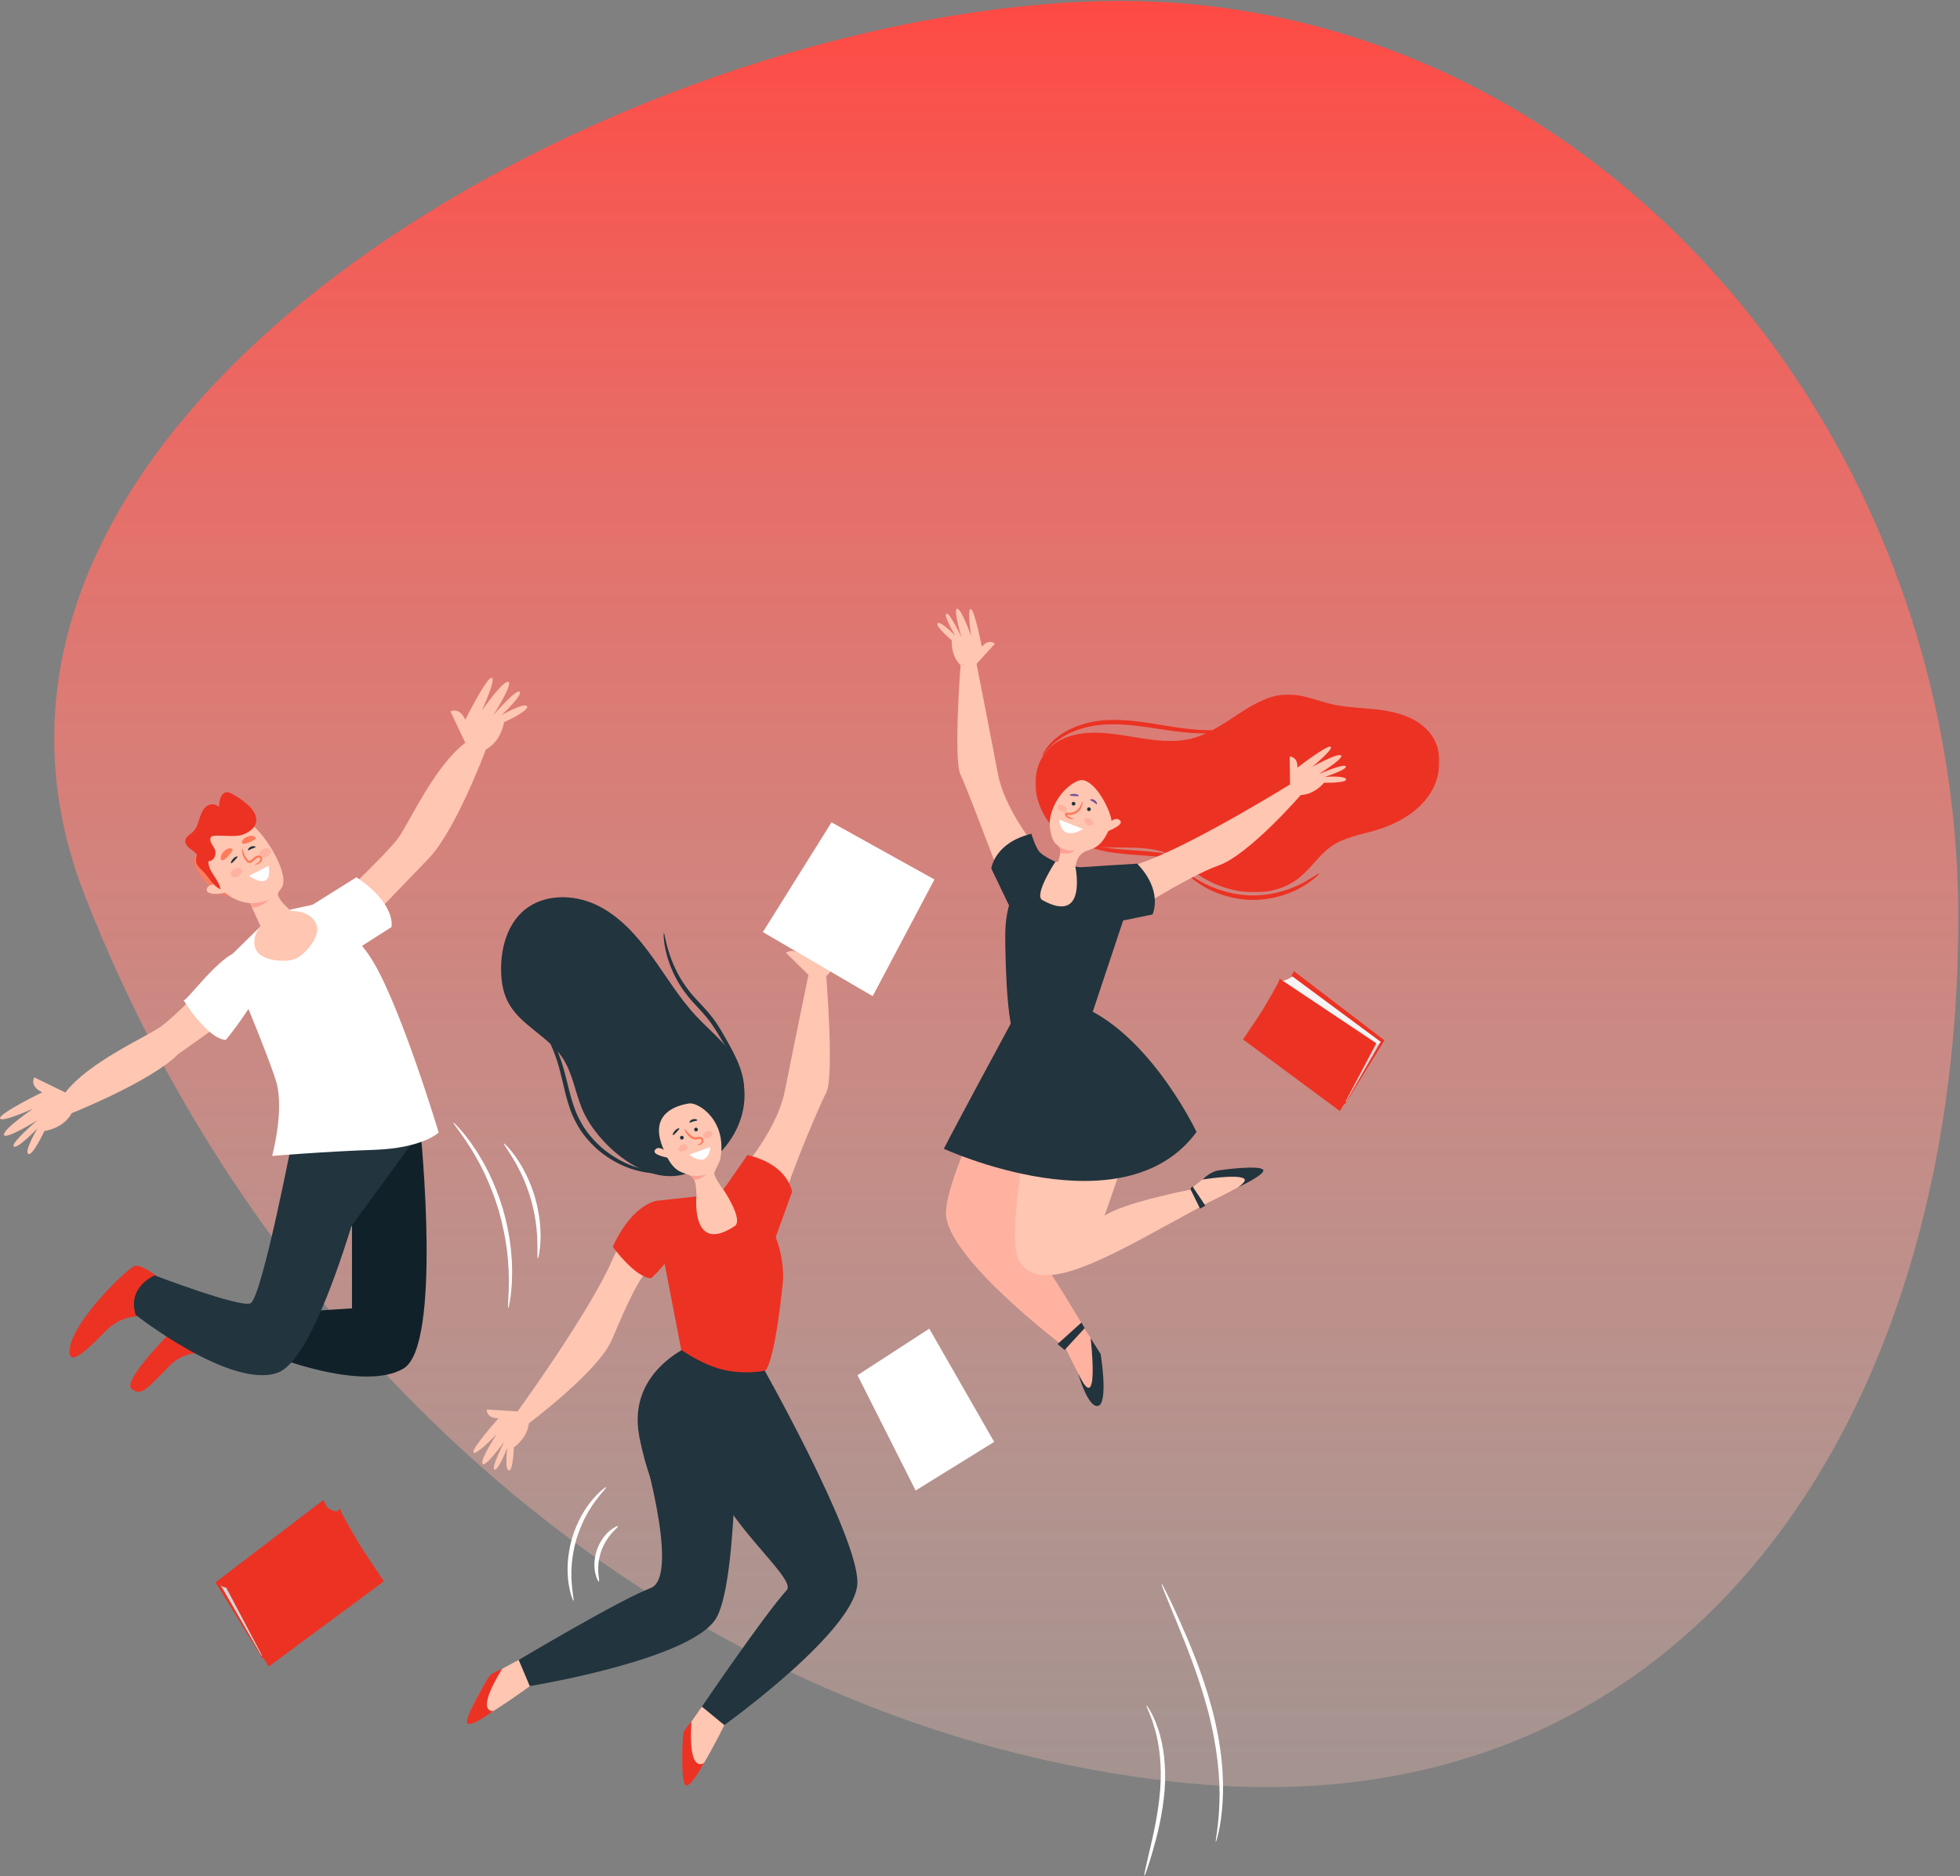 <?xml version="1.0" encoding="UTF-8"?>
<svg width="982px" height="940px" viewBox="0 0 982 940" version="1.1" xmlns="http://www.w3.org/2000/svg" xmlns:xlink="http://www.w3.org/1999/xlink">
    <rect x="0" y="0" width="982" height="940" fill="#808080" stroke="none"/>
    <title>Image</title>
    <defs>
        <linearGradient x1="49.326%" y1="0%" x2="49.326%" y2="136.984%" id="linearGradient-1">
            <stop stop-color="#FF4842" offset="0%"></stop>
            <stop stop-color="#FFF4E5" stop-opacity="0" offset="100%"></stop>
        </linearGradient>
        <polygon id="path-2" points="0 0 202.459 0 202.459 99.181 0 99.181"></polygon>
    </defs>
    <g id="♦️---Myaloha-Class" stroke="none" stroke-width="1" fill="none" fill-rule="evenodd">
        <g id="Homepage" transform="translate(-741, 166)">
            <g id="02-Header" transform="translate(0, -165.535)">
                <g id="Image" transform="translate(741, 0)">
                    <path d="M414.579,892.863 C666.376,867.254 874.787,682.719 966.107,447.5 C1057.427,212.281 713.605,11.91 465.966,0.43 C218.327,-11.05 27.162,209.031 27.162,459.707 C27.162,710.382 162.783,918.472 414.579,892.863 Z" id="Oval" fill="url(#linearGradient-1)" transform="translate(504.162, 447.5) scale(-1, 1) translate(-504.162, -447.5) "></path>
                    <g id="image" transform="translate(0, 304.536)">
                        <path d="M574.418,549.536 C574.538,549.466 575.287,550.455 576.394,552.402 C577.507,554.342 578.89,557.289 580.176,561.091 C582.812,568.671 584.467,579.86 583.486,592.062 C582.513,604.262 579.692,614.972 577.516,622.595 C575.29,630.221 573.652,634.851 573.369,634.773 C573.057,634.687 574.163,629.897 575.99,622.196 C577.77,614.496 580.309,603.843 581.261,591.893 C582.217,579.946 580.857,569.072 578.669,561.554 C576.545,553.999 574.067,549.718 574.418,549.536" id="Fill-1" fill="#FFFFFF"></path>
                        <path d="M581.936,488.475 C582.076,488.413 582.982,490.071 584.494,493.128 C586.004,496.186 588.127,500.641 590.637,506.201 C595.618,517.32 602.321,532.884 607.183,550.954 C609.573,559.993 611.202,568.781 612.027,576.85 C612.858,584.918 612.943,592.249 612.527,598.367 C612.124,604.489 611.351,609.4 610.607,612.74 C609.872,616.087 609.289,617.889 609.157,617.86 C608.745,617.78 610.565,610.413 610.952,598.294 C611.432,586.199 609.844,569.396 605.026,551.529 C600.22,533.655 593.791,518.083 589.189,506.826 C586.871,501.193 584.997,496.634 583.7,493.482 C582.433,490.318 581.795,488.538 581.936,488.475" id="Fill-3" fill="#FFFFFF"></path>
                        <path d="M303.694,440.142 C303.952,440.42 301.422,442.833 298.139,447.312 C297.324,448.437 296.439,449.668 295.61,451.074 C294.704,452.429 293.917,453.982 293.04,455.587 C291.409,458.857 289.862,462.573 288.668,466.62 C287.527,470.68 286.861,474.65 286.502,478.287 C286.393,480.111 286.234,481.846 286.28,483.473 C286.234,485.105 286.328,486.62 286.419,488.007 C286.817,493.545 287.678,496.934 287.311,497.033 C287.088,497.109 285.672,493.836 284.851,488.167 C284.654,486.752 284.466,485.196 284.43,483.512 C284.303,481.83 284.394,480.031 284.451,478.136 C284.708,474.36 285.338,470.218 286.525,466.003 C287.762,461.8 289.43,457.959 291.224,454.624 C292.182,452.987 293.061,451.415 294.064,450.06 C294.988,448.652 295.977,447.434 296.896,446.34 C300.607,441.977 303.548,439.96 303.694,440.142" id="Fill-5" fill="#FFFFFF"></path>
                        <path d="M309.632,459.691 C309.819,459.99 308.409,461.068 306.568,463.13 C305.636,464.148 304.653,465.468 303.687,466.998 C302.762,468.553 301.875,470.338 301.178,472.306 C300.513,474.283 300.111,476.235 299.882,478.032 C299.699,479.831 299.658,481.475 299.766,482.853 C299.944,485.61 300.391,487.33 300.058,487.45 C299.819,487.55 298.816,485.977 298.202,483.063 C297.882,481.609 297.75,479.83 297.833,477.859 C297.963,475.894 298.34,473.739 299.069,471.578 C299.827,469.427 300.86,467.5 301.969,465.871 C303.117,464.267 304.319,462.948 305.465,462.002 C307.745,460.083 309.506,459.462 309.632,459.691" id="Fill-7" fill="#FFFFFF"></path>
                        <path d="M227.198,257.507 C227.314,257.407 228.312,258.389 230.026,260.263 C230.896,261.19 231.924,262.357 233.012,263.797 C234.111,265.225 235.433,266.809 236.674,268.714 C237.313,269.654 237.986,270.638 238.684,271.664 C239.376,272.697 240.003,273.827 240.701,274.968 C242.13,277.235 243.411,279.794 244.804,282.463 C247.435,287.878 249.95,294.024 251.954,300.686 C253.893,307.367 255.124,313.895 255.86,319.868 C256.141,322.867 256.456,325.712 256.488,328.389 C256.522,329.727 256.61,331.016 256.59,332.26 C256.563,333.501 256.534,334.691 256.508,335.827 C256.501,338.104 256.253,340.15 256.107,341.947 C255.975,343.746 255.748,345.284 255.52,346.534 C255.101,349.039 254.798,350.406 254.645,350.385 C254.252,350.333 254.993,344.782 254.931,335.811 C254.91,334.689 254.89,333.517 254.869,332.293 C254.843,331.07 254.713,329.8 254.64,328.487 C254.53,325.855 254.15,323.064 253.82,320.123 C252.984,314.266 251.717,307.877 249.814,301.319 C247.846,294.781 245.438,288.727 242.955,283.356 C241.635,280.71 240.435,278.161 239.098,275.891 C238.444,274.748 237.862,273.613 237.221,272.572 C236.573,271.534 235.953,270.537 235.36,269.586 C230.535,262.021 226.895,257.765 227.198,257.507" id="Fill-9" fill="#FFFFFF"></path>
                        <path d="M252.463,267.959 C252.653,267.79 255.215,270.187 258.474,274.806 C260.114,277.105 261.842,280.003 263.525,283.345 C265.158,286.709 266.717,290.53 267.961,294.67 C269.168,298.822 269.934,302.878 270.392,306.59 C270.795,310.309 270.92,313.68 270.791,316.502 C270.566,322.149 269.716,325.554 269.466,325.516 C269.107,325.471 269.395,322.024 269.213,316.501 C269.14,313.74 268.856,310.462 268.354,306.858 C267.797,303.259 266.992,299.337 265.822,295.303 C264.613,291.282 263.156,287.55 261.669,284.228 C260.131,280.927 258.588,278.023 257.149,275.663 C254.299,270.929 252.187,268.191 252.463,267.959" id="Fill-11" fill="#FFFFFF"></path>
                        <polygon id="Fill-13" fill="#EC3223" points="163.996 450.505 162.054 446.54 107.985 487.847 131.573 526.055 185.395 480.681"></polygon>
                        <polygon id="Fill-15" fill="#D7D4D4" points="110.251 488.73 130.973 524.561 132.298 523.97 113.845 490.467"></polygon>
                        <path d="M162.928,449.72 L110.251,488.729 C110.251,488.729 110.472,489.567 111.779,490.083 C113.088,490.6 113.845,490.468 113.845,490.468 L169.225,452.57 C169.225,452.57 166.033,451.828 164.875,450.964 C163.715,450.097 162.928,449.72 162.928,449.72" id="Fill-17" fill="#EC3223"></path>
                        <path d="M112.855,489.592 L131.603,525.118 L134.623,530.038 L192.349,487.321 C192.349,487.321 186.269,478.248 182.619,472.769 C178.968,467.291 171.802,454.371 171.412,453.543 C171.021,452.715 170.579,451.041 170.579,451.041 L112.855,489.592 Z" id="Fill-19" fill="#EC3223"></path>
                        <polygon id="Fill-21" fill="#EC3223" points="646.611 184.891 648.242 181.561 693.645 216.248 673.837 248.333 628.642 210.23"></polygon>
                        <polygon id="Fill-23" fill="#D7D4D4" points="691.743 216.989 674.343 247.077 673.229 246.582 688.726 218.449"></polygon>
                        <path d="M647.509,184.231 L691.743,216.988 C691.743,216.988 691.556,217.692 690.46,218.125 C689.361,218.559 688.724,218.448 688.724,218.448 L642.22,186.624 C642.22,186.624 644.901,186.002 645.874,185.275 C646.846,184.547 647.509,184.231 647.509,184.231" id="Fill-25" fill="#F5F3F3"></path>
                        <path d="M689.556,217.713 L673.814,247.546 L671.278,251.677 L622.802,215.805 C622.802,215.805 627.909,208.185 630.973,203.585 C634.04,198.985 640.057,188.136 640.383,187.441 C640.711,186.748 641.083,185.341 641.083,185.341 L689.556,217.713 Z" id="Fill-27" fill="#EC3223"></path>
                        <path d="M99.444,122.46 C99.444,122.46 96.016,124.832 97.73,128.788 C99.444,132.743 106.96,144.476 117.112,144.079 C117.528,144.065 104.323,122.46 104.323,122.46 L99.444,122.46 Z" id="Fill-29" fill="#FF7B5B"></path>
                        <path d="M83.914,338.756 C83.914,338.756 71.218,327.417 67.154,329.448 C62.188,331.93 33.765,359.775 34.876,372.893 C35.332,378.266 41.587,373.662 52.734,362.102 C63.883,350.543 77.922,355.497 77.922,355.497 L83.914,338.756 Z" id="Fill-31" fill="#EC3223"></path>
                        <path d="M114.759,357.881 L99.432,348.687 C99.432,348.687 59.706,385.927 65.912,390.892 C70.62,394.657 73.387,391.28 84.535,379.719 C95.681,368.162 109.804,374.808 109.804,374.808 L114.759,357.881 Z" id="Fill-33" fill="#EC3223"></path>
                        <polygon id="Fill-35" fill="#F3A683" points="208.379 235.366 211.254 276.172 147.455 259.554"></polygon>
                        <path d="M147.455,260.958 C147.455,260.958 203.261,264.475 210.692,261.995 C210.692,261.995 221.598,369.121 202.192,380.678 C182.786,392.239 139.237,375.312 139.237,375.312 L150.995,352.194 L176.347,350.543 L176.347,309.261 L174.528,309.673 L147.455,260.958 Z" id="Fill-37" fill="#112129"></path>
                        <path d="M77.501,334.03 C77.501,334.03 63.464,339.81 68.006,353.847 C68.006,353.847 115.922,391.414 139.237,382.743 C152.3,377.887 166.332,340.831 176.148,309.173 L210.693,261.995 C210.693,261.995 194.4,262.81 188.965,262.789 C178.577,262.75 147.456,260.957 147.456,260.957 C147.456,260.957 131.199,346.003 125.407,348.066 C119.614,350.129 77.501,334.03 77.501,334.03" id="Fill-39" fill="#22343D"></path>
                        <path d="M160.459,154.292 C160.459,154.292 193.905,122.916 199.684,114.658 C205.463,106.402 217.854,78.742 233.126,67.183 L225.695,51.495 C225.695,51.495 230.239,49.019 233.126,55.623 C233.126,55.623 243.86,34.158 246.338,34.568 C248.818,34.981 241.385,51.083 241.385,51.083 C241.385,51.083 251.71,36.22 254.599,36.634 C257.486,37.046 247.166,53.341 247.166,53.341 C247.166,53.341 258.725,39.936 260.378,41.588 C262.029,43.239 251.294,53.341 251.294,53.341 C251.294,53.341 262.854,46.705 264.093,48.893 C265.332,51.083 252.533,56.862 252.533,56.862 C252.533,56.862 251.294,66.357 243.451,70.484 C243.451,70.484 227.918,112.444 213.88,126.066 L168.783,172.929 L160.459,154.292 Z" id="Fill-41" fill="#FFC6B2"></path>
                        <path d="M120.536,170.554 C120.536,170.554 88.846,203.7 80.535,209.4 C72.222,215.099 44.446,227.23 32.744,242.395 L17.124,234.817 C17.124,234.817 14.606,239.335 21.184,242.285 C21.184,242.285 -0.386,252.818 0.005,255.3 C0.393,257.781 16.566,250.501 16.566,250.501 C16.566,250.501 1.605,260.684 1.991,263.576 C2.378,266.468 18.769,256.3 18.769,256.3 C18.769,256.3 5.255,267.733 6.892,269.399 C8.526,271.066 18.732,260.429 18.732,260.429 C18.732,260.429 11.986,271.925 14.165,273.183 C16.341,274.442 22.241,261.699 22.241,261.699 C22.241,261.699 31.747,260.553 35.951,252.746 C35.951,252.746 75.699,236.933 89.456,223.025 L138.92,187.981 L120.536,170.554 Z" id="Fill-43" fill="#FFC6B2"></path>
                        <path d="M132.416,157.343 L116.388,173.031 L120.453,190.716 C120.453,190.716 136.243,228.621 138.631,237.868 C142.341,252.247 136.339,274.172 136.339,274.172 C136.339,274.172 163.109,271.949 187.467,271.124 C211.823,270.298 219.792,262.452 219.792,262.452 C219.792,262.452 198.673,192.124 184.092,172.464 C169.51,152.808 164.207,146.654 164.207,146.654 L142.737,151.347 L132.416,157.343 Z" id="Fill-45" fill="#FFFFFF"></path>
                        <path d="M179.454,170.146 L196.154,159.477 C196.154,159.477 198.705,148.046 178.566,134.563 L154.95,149.36 L179.454,170.146 Z" id="Fill-47" fill="#FFFFFF"></path>
                        <path d="M119.766,171.791 C110.61,173.075 93.88,196.276 92.014,196.232 C92.014,196.232 103.789,215.445 113.116,216.068 C113.116,216.068 154.163,166.967 119.766,171.791" id="Fill-49" fill="#FFFFFF"></path>
                        <path d="M152.084,156.695 C152.084,156.695 138.776,146.753 139.238,142.789 C139.354,141.791 141.199,140.17 141.678,138.732 C144.259,130.992 131.818,111.048 124.174,106.844 C118.161,103.538 120.797,103.246 108.142,110.765 C95.487,118.285 102.697,131.287 108.348,138.012 C113.691,144.369 119.809,147.092 125.314,147.552 L133.141,164.935 L152.084,156.695 Z" id="Fill-51" fill="#FFC6B2"></path>
                        <path d="M128.072,170.495 C125.555,164.322 130.321,156.546 138.718,153.122 C147.118,149.696 155.963,151.923 158.485,158.093 C161.001,164.265 152.55,173.543 147.833,175.467 C143.115,177.391 130.587,176.665 128.072,170.495" id="Fill-53" fill="#FFC6B2"></path>
                        <path d="M108.349,138.013 C108.349,138.013 104.033,137.774 103.554,140.65 C103.073,143.527 111.465,143.527 114.583,141.369 L108.349,138.013 Z" id="Fill-55" fill="#FFC6B2"></path>
                        <path d="M110.507,140.65 C109.687,135.452 104.148,131.588 104.424,126.524 C107.079,126.545 108.784,123.257 107.576,120.446 C107.1,119.342 106.295,118.397 105.78,117.308 C105.267,116.22 105.13,114.794 105.918,114.179 C106.292,113.888 106.797,113.838 107.28,113.789 C111.217,113.385 117.961,114.565 121.584,113.222 C125.033,111.945 128.729,109.459 128.37,105.234 C128.056,101.555 124.807,98.572 121.822,96.318 C120.112,95.026 115.226,91.647 113.383,91.954 C110.569,92.421 109.887,96.175 109.684,99.317 C107.716,97.443 104.812,97.744 103.101,99.268 C101.389,100.793 100.579,103.216 99.833,105.554 C99.086,107.893 98.296,110.323 96.607,111.876 C95.033,113.325 92.544,114.421 92.87,116.884 C93.258,119.819 97.094,120.863 98.867,123.367 C98.43,122.753 98.06,126.673 98.312,127.337 C99.069,129.339 100.957,130.664 102.323,132.195 C105.231,135.459 106.654,138.745 110.507,140.65" id="Fill-57" fill="#EC3223"></path>
                        <path d="M134.619,128.765 L124.785,133.851 C124.785,133.851 136.597,142.424 134.619,128.765" id="Fill-59" fill="#FFFFFF"></path>
                        <path d="M121.09,130.781 C121.627,131.801 120.832,133.275 119.313,134.074 C117.795,134.873 116.129,134.694 115.591,133.675 C115.056,132.655 115.85,131.182 117.368,130.382 C118.888,129.583 120.552,129.762 121.09,130.781" id="Fill-61" fill="#FFB2A0"></path>
                        <path d="M135.449,120.974 C135.987,121.993 135.191,123.468 133.673,124.266 C132.155,125.065 130.489,124.887 129.951,123.867 C129.415,122.847 130.209,121.373 131.728,120.574 C133.248,119.775 134.912,119.954 135.449,120.974" id="Fill-63" fill="#FFB2A0"></path>
                        <path d="M127.754,128.405 C127.709,128.348 127.892,128.106 128.318,127.799 C128.724,127.486 129.43,127.148 129.955,126.583 C130.474,126.036 130.661,124.894 129.865,124.734 C129.039,124.453 128.1,125.401 127.024,126.302 C126.757,126.523 126.494,126.742 126.233,126.958 C125.989,127.182 125.476,127.51 124.944,127.443 C123.929,127.279 123.497,126.602 123.107,126.149 C122.327,125.149 121.847,124.102 121.58,123.196 C121.053,121.364 121.29,120.182 121.416,120.192 C121.593,120.184 121.652,121.321 122.323,122.931 C122.66,123.732 123.165,124.641 123.901,125.5 C124.26,125.935 124.711,126.341 125.033,126.354 C125.168,126.36 125.273,126.315 125.526,126.102 C125.785,125.886 126.045,125.667 126.308,125.446 C126.85,125.008 127.319,124.565 127.94,124.152 C128.542,123.746 129.401,123.49 130.171,123.751 C130.992,123.967 131.475,124.925 131.332,125.591 C131.239,126.27 130.902,126.77 130.518,127.135 C129.708,127.812 128.984,127.976 128.527,128.181 C128.06,128.358 127.803,128.468 127.754,128.405" id="Fill-65" fill="#FF7B5B"></path>
                        <path d="M125.315,147.552 C125.315,147.552 131.588,147.588 134.991,145.491 C134.991,145.491 132.112,149.028 126.351,149.943 L125.315,147.552 Z" id="Fill-67" fill="#FFA192"></path>
                        <path d="M128.035,119.424 C127.978,119.734 127.101,119.83 126.174,120.239 C125.234,120.619 124.555,121.182 124.294,121.007 C124.026,120.865 124.469,119.745 125.739,119.211 C127.007,118.673 128.118,119.131 128.035,119.424" id="Fill-69" fill="#22343D"></path>
                        <path d="M115.742,127.486 C115.505,127.311 115.877,126.301 116.779,125.29 C117.694,124.257 118.861,123.913 118.985,124.202 C119.115,124.483 118.403,125.137 117.603,126.045 C116.789,126.949 115.998,127.678 115.742,127.486" id="Fill-71" fill="#22343D"></path>
                        <path d="M110.976,125.928 C110.468,125.551 110.072,123.939 112.017,121.766 C113.981,119.545 116.174,119.937 116.438,120.554 C116.72,121.159 115.989,122.021 114.266,123.975 C112.517,125.921 111.527,126.34 110.976,125.928" id="Fill-73" fill="#FF7B5B"></path>
                        <path d="M121.303,117.37 C121.022,116.844 121.333,115.313 123.863,114.246 C126.428,113.144 128.138,114.36 128.114,114.992 C128.109,115.62 127.143,116.06 124.889,117.031 C122.619,117.984 121.607,117.943 121.303,117.37" id="Fill-75" fill="#FF7B5B"></path>
                        <path d="M660.936,132.601 C661.102,132.765 658.377,135.83 652.723,139.169 C647.138,142.504 638.351,145.81 628.244,145.884 C618.137,145.959 609.302,142.783 603.669,139.531 C597.967,136.277 595.197,133.25 595.359,133.083 C595.595,132.786 598.693,135.338 604.403,138.133 C610.057,140.939 618.579,143.723 628.226,143.653 C637.877,143.58 646.355,140.671 651.969,137.782 C657.635,134.903 660.697,132.305 660.936,132.601" id="Fill-77" fill="#EC3223"></path>
                        <path d="M599.276,127.97 C599.122,128.31 596.105,127.058 591.022,125.924 C588.489,125.327 585.415,124.866 581.992,124.44 C578.556,124.06 574.758,123.758 570.747,123.473 C566.734,123.192 562.894,122.869 559.405,122.437 C555.917,121.974 552.783,121.423 550.201,120.725 C545.018,119.373 542.082,117.772 542.184,117.546 C542.319,117.205 545.406,118.259 550.539,119.183 C553.1,119.672 556.19,120.05 559.631,120.392 C563.08,120.707 566.89,120.966 570.907,121.248 C574.928,121.534 578.775,121.902 582.26,122.403 C585.743,122.95 588.867,123.586 591.423,124.398 C596.556,125.965 599.392,127.757 599.276,127.97" id="Fill-79" fill="#EC3223"></path>
                        <g id="Group-83" transform="translate(518.771, 42.95)">
                            <mask id="mask-3" fill="white">
                                <use xlink:href="#path-2"></use>
                            </mask>
                            <g id="Clip-82"></g>
                            <path d="M20.364,20.089 C30.001,18.045 39.984,19.805 49.7,21.424 C59.417,23.043 69.505,24.502 79.004,21.895 C96.156,17.188 109.176,-0.139 126.962,0 C134.286,0.058 141.189,3.185 148.324,4.839 C157.184,6.895 166.414,6.674 175.389,8.14 C184.366,9.607 193.638,13.216 198.711,20.765 C204.729,29.722 203.08,42.358 196.764,51.11 C190.449,59.863 180.336,65.192 169.974,68.212 C162.746,70.318 155.045,71.535 148.79,75.726 C142.464,79.966 138.332,86.788 132.438,91.609 C117.646,103.704 94.626,100.237 79.347,88.764 C75.508,85.882 71.95,82.538 67.637,80.428 C50.094,71.842 24.864,83.208 9.756,67.587 C-5.587,51.722 -3.401,25.129 20.364,20.089" id="Fill-81" fill="#EC3223" mask="url(#mask-3)"></path>
                        </g>
                        <path d="M533.321,369.288 C533.321,369.288 549.394,403.734 551.274,397.356 C553.15,390.975 552.53,375.656 551.523,373.469 C550.511,371.282 543.941,361.619 543.941,361.619 L533.321,369.288 Z" id="Fill-84" fill="#FFB2A0"></path>
                        <path d="M649.544,90.74 C651.031,92.644 650.037,90.598 651.721,93.346 C658.72,93.102 663.418,87.18 663.418,87.18 C663.418,87.18 674.527,87.474 674.399,85.49 C674.272,83.503 663.749,84.245 663.749,84.245 C663.749,84.245 674.881,80.749 674.27,79.004 C673.663,77.26 660.812,82.823 660.812,82.823 C660.812,82.823 673.78,74.774 671.864,73.483 C669.949,72.196 657.471,79.221 657.471,79.221 C657.471,79.221 668.316,70.315 666.69,69.167 C665.068,68.019 650.026,79.611 650.026,79.611 C650.245,73.908 646.155,74.108 646.155,74.108 L646.323,88.031 C646.323,88.031 648.858,89.863 649.544,90.74" id="Fill-86" fill="#FFC6B2"></path>
                        <path d="M484.877,27.724 C482.5,28.163 484.343,27.336 481.258,28.278 C476.19,23.446 476.862,15.852 476.862,15.852 C476.862,15.852 468.362,8.698 469.772,7.3 C471.19,5.899 478.564,13.439 478.564,13.439 C478.564,13.439 472.563,3.434 474.178,2.534 C475.79,1.635 481.709,14.326 481.709,14.326 C481.709,14.326 477.354,-0.302 479.644,0.005 C481.93,0.312 486.597,13.847 486.597,13.847 C486.597,13.847 484.401,-0.01 486.374,0.209 C488.351,0.427 491.905,19.081 491.905,19.081 C495.527,14.671 498.451,17.537 498.451,17.537 L489.271,27.632 C489.271,27.632 485.97,27.525 484.877,27.724" id="Fill-88" fill="#FFC6B2"></path>
                        <path d="M542.537,85.883 C539.463,85.378 532.03,90.317 528.312,98.367 C526.23,102.873 524.798,107.45 527.186,114.778 C528.312,118.225 530.666,118.657 531.192,120.201 C531.857,122.156 529.656,128.318 529.656,128.318 L538.43,131.861 C539,127.628 539.646,123.369 543.961,121.531 C545.575,120.842 547.303,120.407 548.826,119.534 C552.936,117.178 555.132,112.024 556.82,107.804 C558.081,104.653 550.244,87.146 542.537,85.883" id="Fill-90" fill="#FFC6B2"></path>
                        <path d="M532.093,205.521 L517.393,199.624 C517.393,199.624 473.769,280.511 473.951,302.953 C474.132,325.394 533.866,370.326 533.866,370.326 L543.94,361.62 C543.94,361.62 525.498,329.466 515.639,318.13 C505.779,306.79 532.093,205.521 532.093,205.521" id="Fill-92" fill="#FFB2A0"></path>
                        <path d="M605.077,297.663 C605.077,297.663 637.474,282.293 630.964,280.936 C624.454,279.585 609.229,281.448 607.132,282.63 C605.033,283.813 595.936,291.144 595.936,291.144 L605.077,297.663 Z" id="Fill-94" fill="#FFC6B2"></path>
                        <path d="M546.531,204.819 L524.232,212.931 C524.232,212.931 501.927,311.028 510.442,326.428 C518.955,341.835 542.87,331.64 576.929,313.054 L605.457,297.483 L595.934,291.146 C595.934,291.146 562.738,297.65 553.415,304.135 C553.415,304.135 558.28,290.352 564.767,270.895 C571.253,251.437 575.727,231.574 546.531,204.819" id="Fill-96" fill="#FFC6B2"></path>
                        <path d="M519.084,137.989 C519.084,131.471 521.182,126.758 527.7,126.758 C534.219,126.758 543.23,129.042 543.23,135.562 C543.23,142.082 538.093,152.667 531.572,152.667 C525.054,152.667 519.084,144.51 519.084,137.989" id="Fill-98" fill="#FFC6B2"></path>
                        <path d="M524.232,125.824 C524.232,125.824 503.963,103.891 499.908,82.405 C495.851,60.922 488.963,26.06 488.963,26.06 L481.259,28.278 C481.259,28.278 477.609,75.922 481.259,83.217 C484.906,90.514 502.735,139.091 508.163,151.848 L524.232,125.824 Z" id="Fill-100" fill="#FFC6B2"></path>
                        <path d="M546.008,142.918 C546.008,142.918 547.567,136.095 573.198,126.822 C598.83,117.551 647.185,87.498 647.185,87.498 L652.01,93.017 C652.01,93.017 625.736,123.362 610.45,128.685 C595.164,134.009 562.698,154.995 559.358,156.674 C554.306,159.215 554.368,162.412 546.008,142.918" id="Fill-102" fill="#FFC6B2"></path>
                        <path d="M524.232,125.824 C524.232,125.824 503.638,132.497 503.638,163.83 C503.638,163.83 503.651,206.742 508.504,214.549 C508.504,214.549 516.395,216.57 526.232,214.549 C536.547,212.428 546.531,204.819 546.531,204.819 L562.73,156.192 L560.793,133.408 L538.767,129.156 C538.767,129.156 545.085,158.679 522.225,145.987 C517.782,143.521 528.761,126.771 528.761,126.771 L524.232,125.824 Z" id="Fill-104" fill="#22343D"></path>
                        <path d="M506.807,151.307 L496.659,130.168 C496.659,130.168 498.114,117.344 516.743,112.749 C516.743,112.749 518.627,119.213 520.692,121.682 C522.756,124.15 528.768,126.778 528.768,126.778 L506.807,151.307 Z" id="Fill-106" fill="#22343D"></path>
                        <path d="M545.171,159.803 L577.439,153.19 C577.439,153.19 583.049,141.568 569.746,127.742 C569.746,127.742 544.576,129.262 541.319,129.533 C538.112,129.799 540.314,132.269 540.314,132.269 L545.171,159.803 Z" id="Fill-108" fill="#22343D"></path>
                        <path d="M508.453,204.096 C508.453,204.096 477.932,260.518 472.89,270.599 C472.89,270.599 562.932,311.956 599.484,262.175 C599.484,262.175 578.692,218.174 546.549,201.422 L532.683,197.27 L508.995,203.825" id="Fill-110" fill="#22343D"></path>
                        <path d="M555.639,107.271 C555.639,107.271 559.115,103.794 561.254,106.201 C563.393,108.607 553.5,112.083 553.5,112.083 L555.639,107.271 Z" id="Fill-112" fill="#FFC6B2"></path>
                        <path d="M619.233,59.859 C619.266,59.98 617.924,60.561 615.359,61.17 C612.802,61.785 609.007,62.344 604.293,62.439 C599.582,62.534 593.98,62.115 587.848,61.283 C581.711,60.47 575.045,59.275 568.032,58.51 C561.029,57.762 554.297,57.625 548.334,58.588 C542.37,59.535 537.207,61.488 533.261,63.769 C529.315,66.068 526.569,68.619 524.884,70.55 C523.188,72.482 522.425,73.716 522.253,73.612 C522.159,73.563 522.669,72.173 524.205,70.007 C525.731,67.848 528.425,64.998 532.443,62.422 C536.457,59.861 541.793,57.661 547.993,56.56 C554.201,55.443 561.145,55.529 568.269,56.292 C575.399,57.07 582.073,58.333 588.138,59.249 C594.202,60.183 599.683,60.754 604.298,60.861 C613.549,61.119 619.148,59.478 619.233,59.859" id="Fill-114" fill="#EC3223"></path>
                        <path d="M537.934,105.297 C537.924,105.434 536.934,105.529 535.422,105.028 C535.048,104.896 534.607,104.724 534.196,104.347 C533.993,104.159 533.804,103.909 533.689,103.609 C533.524,103.188 533.536,102.711 533.701,102.347 C533.749,102.274 533.746,102.1 533.842,102.097 L534.136,102.087 C534.324,102.061 534.547,102.123 534.764,102.164 C535.164,102.24 535.292,102.228 535.576,102.248 C536.075,102.259 536.591,102.207 537.107,102.094 C539.218,101.649 540.631,100.113 541.265,98.85 C541.929,97.578 541.987,96.622 542.164,96.633 C542.289,96.617 542.536,97.633 541.987,99.168 C541.708,99.92 541.222,100.782 540.438,101.538 C539.658,102.293 538.579,102.914 537.353,103.182 C536.74,103.318 536.125,103.37 535.532,103.339 C535.274,103.326 534.868,103.274 534.75,103.248 C534.641,103.23 534.654,103.206 534.633,103.219 C534.62,103.232 534.613,103.253 534.615,103.284 C534.659,103.43 534.738,103.57 534.85,103.695 C535.076,103.95 535.404,104.14 535.724,104.299 C537.031,104.94 537.958,105.13 537.934,105.297" id="Fill-116" fill="#FF7B5B"></path>
                        <path d="M530.696,105.673 L542.582,110.356 C542.582,110.356 532.136,117.558 530.696,105.673" id="Fill-118" fill="#FFFFFF"></path>
                        <path d="M547.658,107.926 C547.236,108.728 545.927,108.868 544.734,108.24 C543.54,107.613 542.915,106.454 543.335,105.653 C543.758,104.851 545.068,104.71 546.262,105.338 C547.455,105.967 548.08,107.124 547.658,107.926" id="Fill-120" fill="#FFB2A0"></path>
                        <path d="M534.392,100.893 C534.031,101.724 532.737,101.965 531.5,101.429 C530.262,100.893 529.55,99.786 529.91,98.954 C530.269,98.123 531.565,97.883 532.802,98.419 C534.04,98.954 534.752,100.062 534.392,100.893" id="Fill-122" fill="#FFB2A0"></path>
                        <path d="M529.989,118.708 C529.989,118.708 534.156,122.197 538.503,121.073 C538.503,121.073 537.004,123.321 531.234,122.496 C531.234,122.496 531.714,120.02 529.989,118.708" id="Fill-124" fill="#FFA192"></path>
                        <path d="M546.518,100.462 C546.518,100.981 546.096,101.404 545.576,101.404 C545.056,101.404 544.634,100.981 544.634,100.462 C544.634,99.942 545.056,99.52 545.576,99.52 C546.096,99.52 546.518,99.942 546.518,100.462" id="Fill-126" fill="#22343D"></path>
                        <path d="M538.811,97.686 C538.811,98.206 538.389,98.628 537.869,98.628 C537.349,98.628 536.929,98.206 536.929,97.686 C536.929,97.167 537.349,96.744 537.869,96.744 C538.389,96.744 538.811,97.167 538.811,97.686" id="Fill-128" fill="#22343D"></path>
                        <path d="M549.544,97.953 C549.253,98.077 548.691,97.397 547.84,96.846 C547.007,96.271 546.163,96.013 546.164,95.698 C546.137,95.396 547.316,95.151 548.461,95.919 C549.607,96.682 549.834,97.863 549.544,97.953" id="Fill-130" fill="#775298"></path>
                        <path d="M535.961,93.384 C535.942,93.091 536.953,92.72 538.308,92.756 C539.686,92.785 540.705,93.454 540.563,93.734 C540.433,94.016 539.474,93.894 538.264,93.872 C537.048,93.836 535.981,93.704 535.961,93.384" id="Fill-132" fill="#775298"></path>
                        <path d="M540.206,383.284 C540.206,383.284 545.15,400.833 550.256,399.396 C555.361,397.961 551.522,373.469 551.522,373.469 L546.428,365.419 C546.428,365.419 551.214,406.415 540.206,383.284" id="Fill-134" fill="#22343D"></path>
                        <path d="M602.557,285.995 C602.557,285.995 606.152,282.072 610.51,281.419 C614.87,280.765 630.452,278.912 632.74,280.982 C635.029,283.053 620.111,289.994 620.111,289.994 C620.111,289.994 625.309,286.681 623.151,285.451 C619.336,283.27 602.557,285.995 602.557,285.995" id="Fill-136" fill="#22343D"></path>
                        <polygon id="Fill-138" fill="#22343D" points="596.374 290.693 601.253 300.596 603.914 299.118 597.409 289.363"></polygon>
                        <polygon id="Fill-140" fill="#22343D" points="541.826 357.649 529.852 368.44 533.4 371.397 543.452 360.458"></polygon>
                        <path d="M291.483,250.222 C288.077,241.773 286.768,232.365 281.687,224.803 C274.375,213.923 260.33,208.524 254.396,196.834 C251.876,191.869 251.085,186.189 251.059,180.621 C251.011,169.606 254.309,157.896 262.818,150.897 C272.595,142.853 287.265,142.965 298.717,148.369 C310.165,153.772 318.913,163.581 326.35,173.826 C333.789,184.07 340.301,195.064 348.963,204.296 C355.385,211.142 363.003,217.045 367.84,225.088 C381.102,247.136 367.457,275.032 344.044,282.99 C323.471,289.98 298.6,267.888 291.483,250.222" id="Fill-142" fill="#22343D"></path>
                        <path d="M262.174,405.722 C264.211,407.396 261.989,406.237 264.951,408.166 C264.29,415.565 257.446,420.227 257.446,420.227 C257.446,420.227 257.157,432.007 254.958,431.765 C252.754,431.526 254.165,420.422 254.165,420.422 C254.165,420.422 249.659,432.024 247.753,431.286 C245.848,430.55 252.746,417.236 252.746,417.236 C252.746,417.236 243.078,430.542 241.749,428.444 C240.423,426.348 248.93,413.508 248.93,413.508 C248.93,413.508 238.425,424.52 237.238,422.737 C236.053,420.959 249.774,405.644 249.774,405.644 C243.423,405.575 243.873,401.252 243.873,401.252 L259.342,402.17 C259.342,402.17 261.237,404.949 262.174,405.722" id="Fill-144" fill="#FFC6B2"></path>
                        <path d="M409.954,183.556 C412.601,184.02 410.547,183.144 413.981,184.142 C419.623,179.018 418.874,170.966 418.874,170.966 C418.874,170.966 428.335,163.38 426.766,161.898 C425.188,160.412 416.981,168.405 416.981,168.405 C416.981,168.405 423.658,157.798 421.862,156.843 C420.069,155.89 413.481,169.347 413.481,169.347 C413.481,169.347 418.328,153.836 415.779,154.161 C413.236,154.487 408.041,168.839 408.041,168.839 C408.041,168.839 410.483,154.146 408.286,154.378 C406.088,154.609 402.531,173.858 402.531,173.858 C397.351,169.643 393.725,172.341 393.725,172.341 L405.063,183.457 C405.063,183.457 408.738,183.345 409.954,183.556" id="Fill-146" fill="#FFC6B2"></path>
                        <path d="M345.194,247.89 C349.98,247.143 364.573,256.599 360.86,275.802 C360.549,277.415 358.443,280.964 357.919,282.432 C357.256,284.291 362.419,291.096 362.419,291.096 L349.091,295.353 C348.523,291.328 349.479,285.445 345.173,283.697 C343.562,283.042 341.838,282.628 340.318,281.799 C336.214,279.558 334.023,274.656 332.338,270.644 C331.079,267.645 330.121,264.42 330.157,261.166 C330.245,252.973 337.502,249.091 345.194,247.89" id="Fill-148" fill="#FFC6B2"></path>
                        <path d="M371.882,300.483 C371.882,293.571 369.69,290.932 362.434,290.932 C355.179,290.932 345.601,293.571 345.601,300.483 C345.601,307.396 350.724,316.047 357.983,316.047 C365.237,316.047 371.882,307.396 371.882,300.483" id="Fill-150" fill="#FFC6B2"></path>
                        <path d="M366.152,287.582 C366.152,287.582 388.713,264.324 393.225,241.541 C397.74,218.759 405.408,181.791 405.408,181.791 L413.982,184.142 C413.982,184.142 418.045,234.664 413.982,242.401 C409.922,250.14 386.907,303.872 387.358,317.626 L366.152,287.582 Z" id="Fill-152" fill="#FFC6B2"></path>
                        <path d="M325.937,298.843 C325.937,298.843 318.266,300.132 306.533,326.785 C294.801,353.436 258.702,403.053 258.702,403.053 L264.569,408.455 C264.569,408.455 299.765,382.235 306.533,366.331 C313.3,350.427 321.874,330.654 325.937,331.512 C329.996,332.374 347.145,308.728 325.937,298.843" id="Fill-154" fill="#FFC6B2"></path>
                        <path d="M386.336,321.18 L396.841,292.189 C396.841,292.189 395.221,278.592 374.487,273.718 L362.741,290.638 L386.336,321.18 Z" id="Fill-156" fill="#EC3223"></path>
                        <path d="M329.439,296.618 C329.439,296.618 317.046,297.662 307,319.723 C307,319.723 318.047,334.973 326.129,335.488 C326.129,335.488 356.147,309.834 329.439,296.618" id="Fill-158" fill="#EC3223"></path>
                        <path d="M363.491,558.238 C363.491,558.238 345.601,594.766 343.509,588.003 C341.421,581.237 342.111,564.99 343.232,562.672 C344.357,560.352 351.671,550.106 351.671,550.106 L363.491,558.238 Z" id="Fill-160" fill="#FFC6B2"></path>
                        <path d="M364.858,384.576 L381.219,378.322 C381.219,378.322 429.773,464.098 429.572,487.896 C429.37,511.691 362.885,559.34 362.885,559.34 L351.671,550.106 C351.671,550.106 383.184,503.779 394.156,491.757 C399.643,485.745 360.362,456.282 354.412,427.932 C348.462,399.583 364.858,384.576 364.858,384.576" id="Fill-162" fill="#22343D"></path>
                        <path d="M266.49,539.102 C266.49,539.102 233.025,563.766 234.417,556.844 C235.814,549.916 244.238,535.777 246.351,534.204 C248.467,532.633 259.892,526.717 259.892,526.717 L266.49,539.102 Z" id="Fill-164" fill="#FFC6B2"></path>
                        <path d="M320.346,414.951 L368.75,386.902 C368.75,386.902 370.671,484.336 359.051,505.403 C347.432,526.47 265.422,539.817 265.422,539.817 L259.892,526.717 C259.892,526.717 310.489,496.575 326.023,490.676 C341.559,484.774 320.346,414.951 320.346,414.951" id="Fill-166" fill="#22343D"></path>
                        <path d="M349.174,367.715 C349.174,367.715 313.533,380.332 320.347,414.951 C327.159,449.568 338.515,456.058 338.515,456.058 L358.954,422.524 L379.475,378.608 L358.954,376.005 L349.174,367.715 Z" id="Fill-168" fill="#22343D"></path>
                        <path d="M366.152,287.582 C366.152,287.582 392.392,302.286 392.392,335.511 C392.392,335.511 389.058,373.39 383.656,381.666 C383.656,381.666 374.874,383.811 363.924,381.666 C352.443,379.419 341.333,371.351 341.333,371.351 L332.366,324.975 L325.39,297.897 L329.172,296.65 L348.907,294.482 C348.907,294.482 346.071,323.959 368.107,309.321 C372.748,306.238 362.33,290.868 362.33,290.868 L366.152,287.582 Z" id="Fill-170" fill="#EC3223"></path>
                        <polygon id="Fill-172" fill="#FFFFFF" points="382.213 162.028 437.23 194.118 468.178 135.669 416.599 107.018"></polygon>
                        <polygon id="Fill-174" fill="#FFFFFF" points="458.751 441.819 498.099 417.464 465.591 360.727 429.622 384.048"></polygon>
                        <path d="M265.013,200.054 C265.117,199.961 266.331,201.064 268.252,203.312 C270.165,205.564 272.775,208.989 275.394,213.61 C278.023,218.211 280.625,224.05 282.483,230.827 C284.405,237.554 285.695,245.116 288.65,252.4 C290.185,255.998 292.044,259.347 294.257,262.309 C296.49,265.251 298.966,267.833 301.516,270.085 C306.725,274.469 312.183,277.484 317.047,279.226 C321.905,280.993 326.067,281.785 328.961,282.069 C331.852,282.389 333.485,282.436 333.487,282.626 C333.495,282.745 331.866,282.993 328.898,282.936 C325.931,282.913 321.613,282.347 316.527,280.717 C311.438,279.109 305.688,276.135 300.189,271.655 C297.492,269.352 294.871,266.686 292.51,263.622 C290.168,260.541 288.19,257.017 286.584,253.245 C283.506,245.632 282.289,238.004 280.498,231.366 C278.788,224.706 276.411,218.974 274.008,214.363 C271.619,209.739 269.248,206.233 267.567,203.843 C265.877,201.458 264.886,200.166 265.013,200.054" id="Fill-176" fill="#22343D"></path>
                        <path d="M332.607,162.509 C333.011,162.448 333.404,167.863 336.434,175.873 C337.948,179.862 340.198,184.452 343.431,189.054 C345.047,191.358 346.906,193.628 349.011,195.89 C351.101,198.161 353.378,200.468 355.529,203.056 C359.844,208.28 362.812,213.925 365.607,218.908 C368.382,223.94 370.592,228.727 371.716,233.009 C372.888,237.277 372.957,240.952 372.585,243.389 C372.197,245.837 371.588,247.078 371.487,247.044 C371.294,246.993 371.609,245.683 371.719,243.311 C371.815,240.942 371.513,237.49 370.203,233.455 C368.936,229.404 366.658,224.838 363.814,219.914 C360.927,214.991 357.933,209.459 353.811,204.48 C351.742,201.99 349.498,199.691 347.395,197.362 C345.281,195.045 343.358,192.632 341.736,190.218 C338.482,185.384 336.309,180.567 334.948,176.402 C333.557,172.239 332.964,168.725 332.683,166.304 C332.405,163.879 332.48,162.521 332.607,162.509" id="Fill-178" fill="#22343D"></path>
                        <path d="M349.473,268.763 C349.452,268.607 350.349,268.464 351.195,267.47 C351.389,267.241 351.586,266.907 351.583,266.712 C351.578,266.503 351.432,266.139 351.18,265.93 C350.919,265.696 350.628,265.582 350.245,265.621 C349.848,265.65 349.366,265.847 348.736,265.941 C347.356,266.124 346.279,265.345 345.571,264.713 C344.844,264.049 344.288,263.375 343.874,262.771 C343.049,261.555 342.793,260.677 342.919,260.612 C343.066,260.534 343.562,261.261 344.493,262.281 C344.957,262.788 345.544,263.369 346.235,263.929 C346.917,264.473 347.752,264.968 348.585,264.837 C349.027,264.78 349.542,264.574 350.168,264.532 C350.807,264.468 351.516,264.762 351.906,265.2 C352.32,265.649 352.552,266.176 352.503,266.801 C352.38,267.441 352.041,267.74 351.76,268.019 C350.547,269.081 349.434,268.907 349.473,268.763" id="Fill-180" fill="#FF7B5B"></path>
                        <path d="M355.975,269.678 L345.409,273.519 C345.409,273.519 354.374,281.362 355.975,269.678" id="Fill-182" fill="#FFFFFF"></path>
                        <path d="M344.354,269.024 C344.777,269.826 344.151,270.985 342.958,271.612 C341.764,272.24 340.455,272.101 340.033,271.299 C339.611,270.498 340.236,269.339 341.43,268.71 C342.623,268.082 343.932,268.222 344.354,269.024" id="Fill-184" fill="#FFB2A0"></path>
                        <path d="M356.881,262.601 C357.227,263.439 356.496,264.533 355.25,265.048 C354.003,265.564 352.712,265.303 352.366,264.465 C352.021,263.627 352.751,262.533 353.998,262.018 C355.244,261.504 356.535,261.763 356.881,262.601" id="Fill-186" fill="#FFB2A0"></path>
                        <path d="M345.721,283.978 C345.721,283.978 349.257,284.697 353.763,283.572 C353.763,283.572 351.541,285.73 347.912,286.231 C347.912,286.231 347.098,284.728 345.721,283.978" id="Fill-188" fill="#FFA192"></path>
                        <path d="M349.333,260.229 C349.729,260.565 349.778,261.159 349.442,261.556 C349.106,261.952 348.513,262.001 348.115,261.664 C347.719,261.33 347.67,260.736 348.006,260.338 C348.342,259.942 348.937,259.893 349.333,260.229" id="Fill-190" fill="#22343D"></path>
                        <path d="M342.233,264.314 C342.629,264.65 342.678,265.244 342.341,265.64 C342.007,266.036 341.413,266.085 341.015,265.749 C340.618,265.413 340.57,264.82 340.906,264.422 C341.242,264.026 341.836,263.978 342.233,264.314" id="Fill-192" fill="#22343D"></path>
                        <path d="M349.375,256.299 C349.281,256.601 348.399,256.59 347.43,256.883 C346.452,257.147 345.71,257.624 345.47,257.418 C345.221,257.246 345.796,256.187 347.123,255.81 C348.446,255.429 349.494,256.02 349.375,256.299" id="Fill-194" fill="#22343D"></path>
                        <path d="M337.109,263.706 C336.872,263.531 337.244,262.521 338.146,261.511 C339.059,260.478 340.228,260.134 340.35,260.422 C340.482,260.703 339.769,261.357 338.968,262.265 C338.156,263.169 337.365,263.9 337.109,263.706" id="Fill-196" fill="#22343D"></path>
                        <path d="M333.124,271.551 C333.124,271.551 329.735,268.705 328.108,271.28 C326.482,273.855 335.428,275.211 335.428,275.211 L333.124,271.551 Z" id="Fill-198" fill="#FFC6B2"></path>
                        <path d="M251.635,531.087 C251.635,531.087 246.776,533.199 245.51,534.467 C244.241,535.734 232.623,555.799 234.102,558.334 C235.581,560.869 247.233,552.265 247.233,552.265 C247.233,552.265 237.483,554.111 251.635,531.087" id="Fill-200" fill="#EC3223"></path>
                        <path d="M346.444,557.621 C346.444,557.621 342.994,561.35 342.461,563.063 C341.928,564.773 340.975,587.94 343.465,589.495 C345.952,591.052 352.753,578.269 352.753,578.269 C352.753,578.269 344.622,584.637 346.444,557.674" id="Fill-202" fill="#EC3223"></path>
                    </g>
                </g>
            </g>
        </g>
    </g>
</svg>